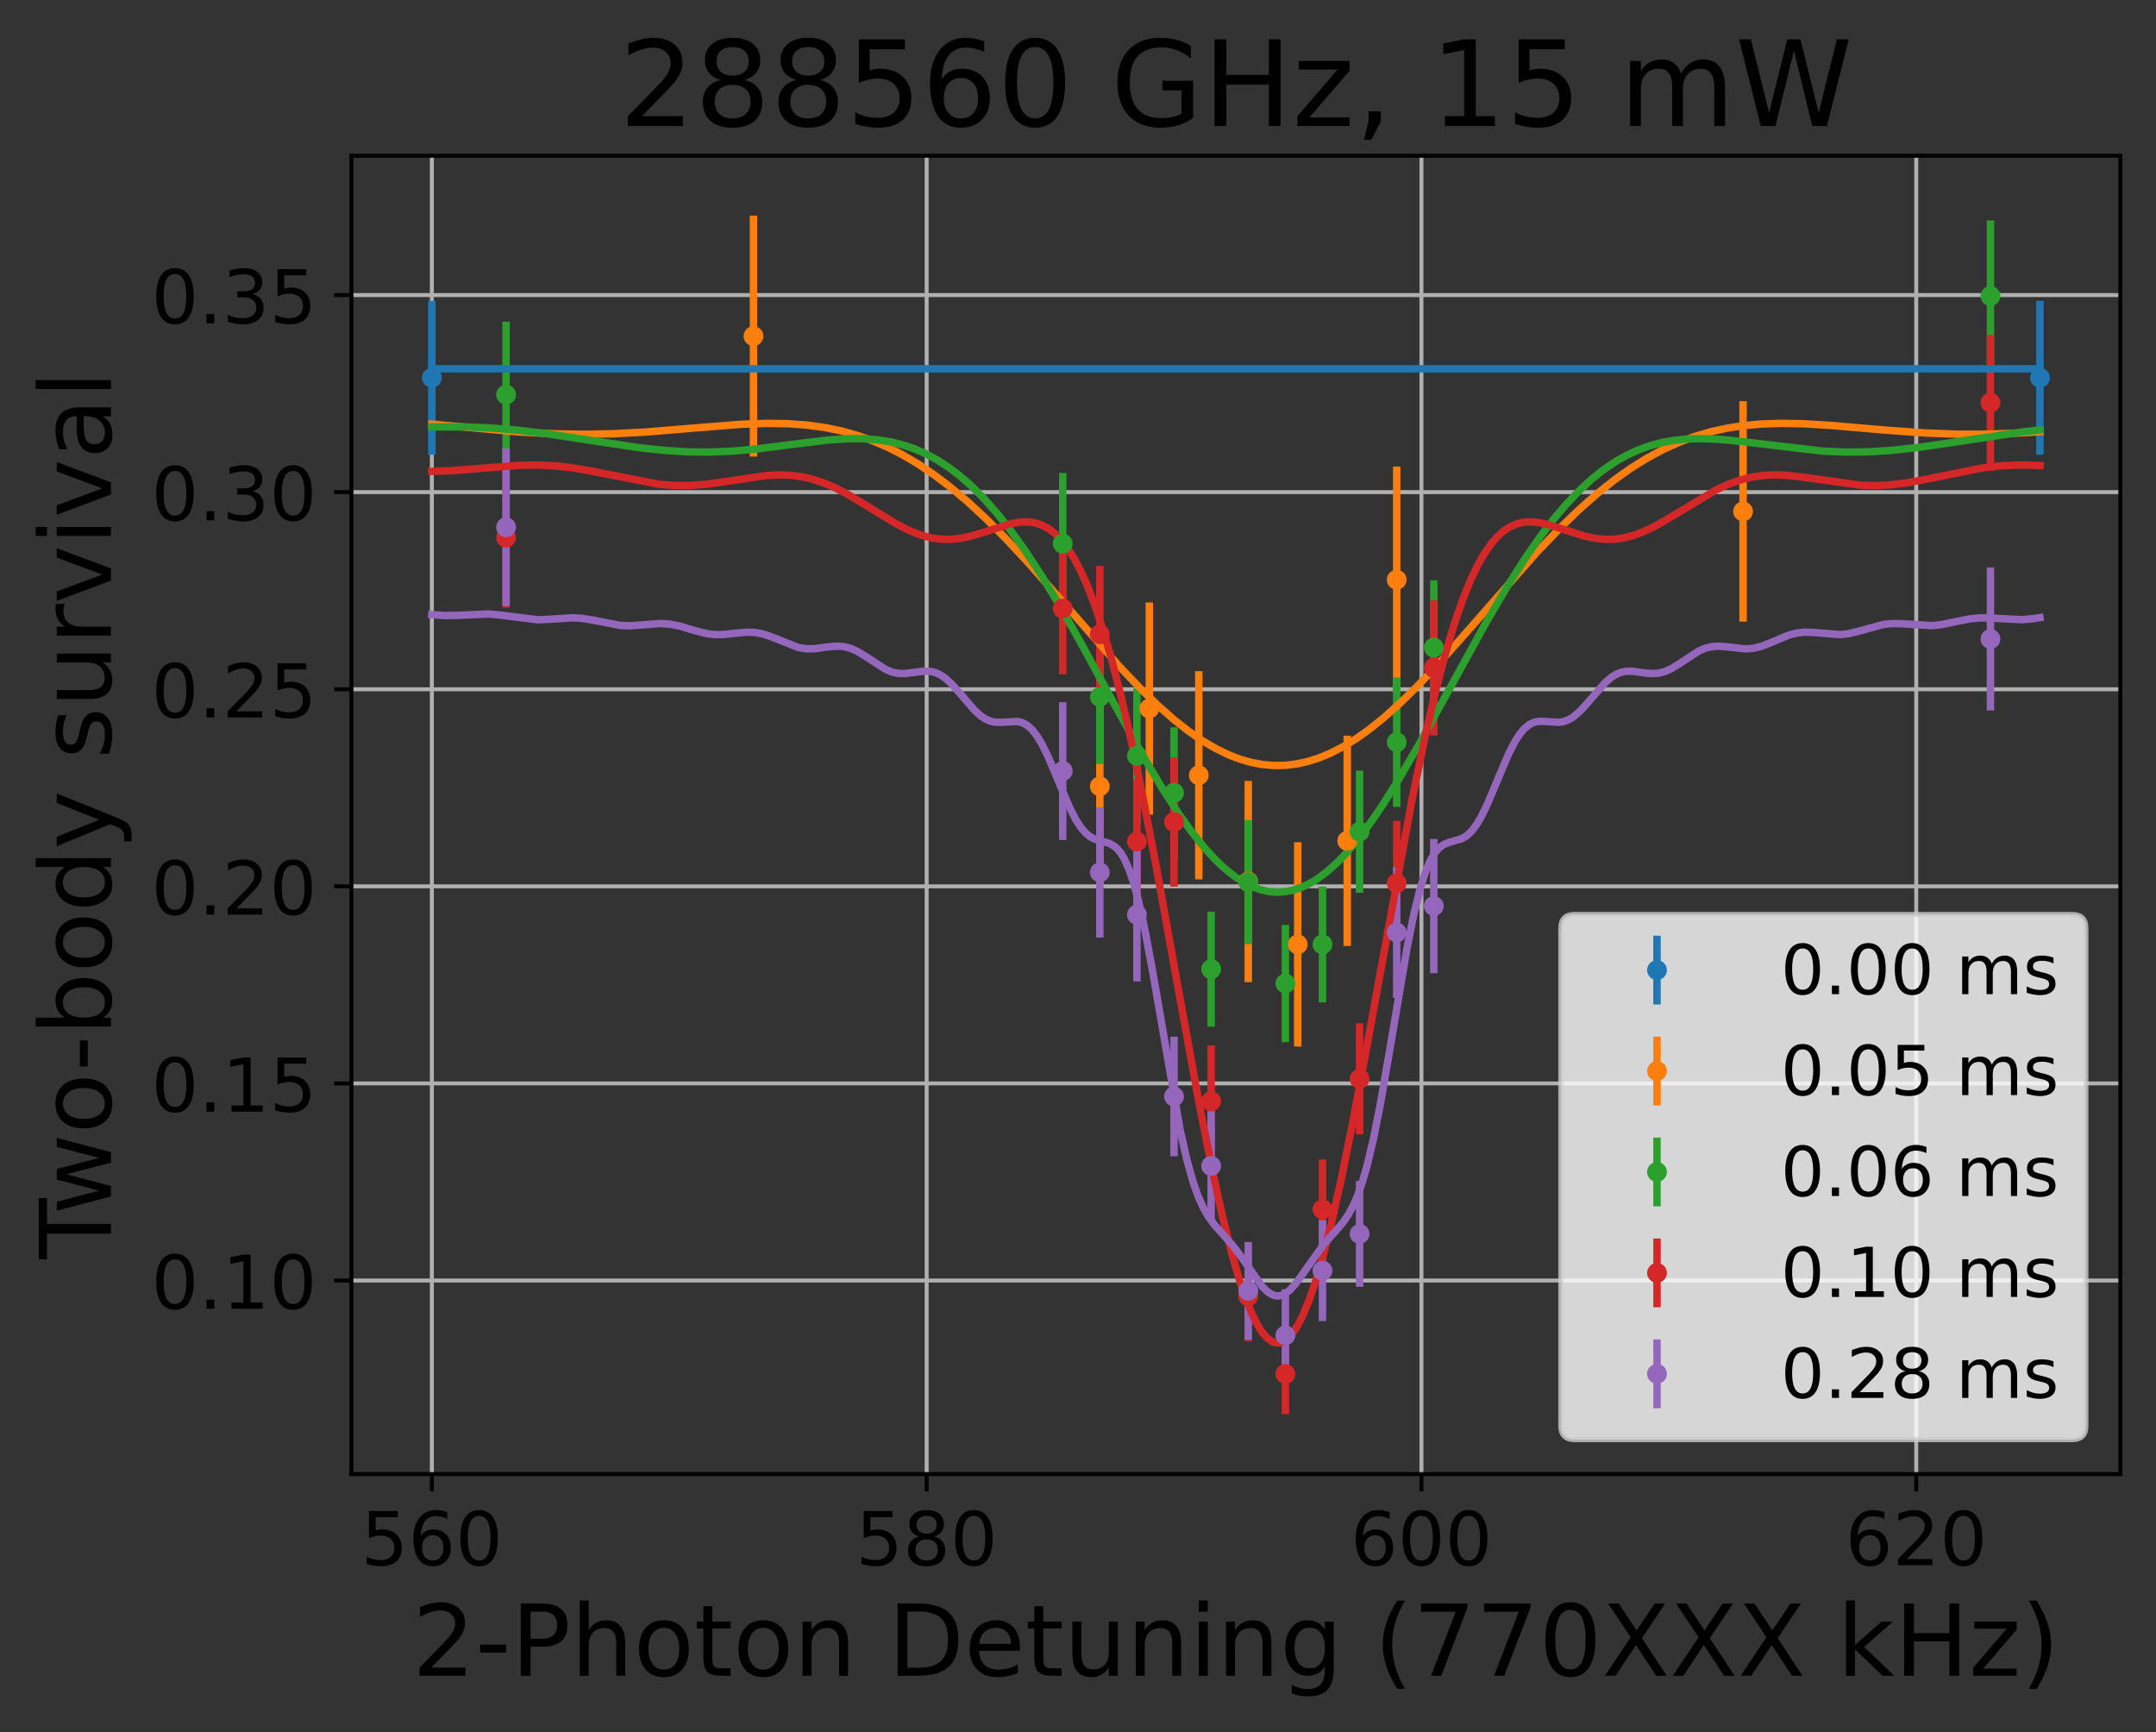 <?xml version="1.0" encoding="utf-8" standalone="no"?>
<!DOCTYPE svg PUBLIC "-//W3C//DTD SVG 1.1//EN"
  "http://www.w3.org/Graphics/SVG/1.1/DTD/svg11.dtd">
<!-- Created with matplotlib (https://matplotlib.org/) -->
<svg height="349.622pt" version="1.1" viewBox="0 0 435.275 349.622" width="435.275pt" xmlns="http://www.w3.org/2000/svg" xmlns:xlink="http://www.w3.org/1999/xlink">
 <rect x="0" y="0" width="435.275" height="349.622" fill="#333333" stroke="none"/>
 <defs>
  <style type="text/css">
*{stroke-linecap:butt;stroke-linejoin:round;}
  </style>
 </defs>
 <g id="figure_1">
  <g id="patch_1">
   <path d="M 0 349.622 
L 435.275 349.622 
L 435.275 0 
L 0 0 
z
" style="fill:none;"/>
  </g>
  <g id="axes_1">
   <g id="patch_2">
    <path d="M 70.955 297.548 
L 428.075 297.548 
L 428.075 31.436 
L 70.955 31.436 
z
" style="fill:none;"/>
   </g>
   <g id="matplotlib.axis_1">
    <g id="xtick_1">
     <g id="line2d_1">
      <path clip-path="url(#p140c2fcd43)" d="M 87.187 297.548 
L 87.187 31.436 
" style="fill:none;stroke:#b0b0b0;stroke-linecap:square;stroke-width:0.8;"/>
     </g>
     <g id="line2d_2">
      <defs>
       <path d="M 0 0 
L 0 3.5 
" id="m005f0a59be" style="stroke:#000000;stroke-width:0.8;"/>
      </defs>
      <g>
       <use style="stroke:#000000;stroke-width:0.8;" x="87.187" xlink:href="#m005f0a59be" y="297.548"/>
      </g>
     </g>
     <g id="text_1">
      <!-- 560 -->
      <defs>
       <path d="M 10.797 72.906 
L 49.516 72.906 
L 49.516 64.594 
L 19.828 64.594 
L 19.828 46.734 
Q 21.969 47.469 24.109 47.828 
Q 26.266 48.188 28.422 48.188 
Q 40.625 48.188 47.75 41.5 
Q 54.891 34.812 54.891 23.391 
Q 54.891 11.625 47.562 5.094 
Q 40.234 -1.422 26.906 -1.422 
Q 22.312 -1.422 17.547 -0.641 
Q 12.797 0.141 7.719 1.703 
L 7.719 11.625 
Q 12.109 9.234 16.797 8.062 
Q 21.484 6.891 26.703 6.891 
Q 35.156 6.891 40.078 11.328 
Q 45.016 15.766 45.016 23.391 
Q 45.016 31 40.078 35.438 
Q 35.156 39.891 26.703 39.891 
Q 22.75 39.891 18.812 39.016 
Q 14.891 38.141 10.797 36.281 
z
" id="DejaVuSans-53"/>
       <path d="M 33.016 40.375 
Q 26.375 40.375 22.484 35.828 
Q 18.609 31.297 18.609 23.391 
Q 18.609 15.531 22.484 10.953 
Q 26.375 6.391 33.016 6.391 
Q 39.656 6.391 43.531 10.953 
Q 47.406 15.531 47.406 23.391 
Q 47.406 31.297 43.531 35.828 
Q 39.656 40.375 33.016 40.375 
z
M 52.594 71.297 
L 52.594 62.312 
Q 48.875 64.062 45.094 64.984 
Q 41.312 65.922 37.594 65.922 
Q 27.828 65.922 22.672 59.328 
Q 17.531 52.734 16.797 39.406 
Q 19.672 43.656 24.016 45.922 
Q 28.375 48.188 33.594 48.188 
Q 44.578 48.188 50.953 41.516 
Q 57.328 34.859 57.328 23.391 
Q 57.328 12.156 50.688 5.359 
Q 44.047 -1.422 33.016 -1.422 
Q 20.359 -1.422 13.672 8.266 
Q 6.984 17.969 6.984 36.375 
Q 6.984 53.656 15.188 63.938 
Q 23.391 74.219 37.203 74.219 
Q 40.922 74.219 44.703 73.484 
Q 48.484 72.75 52.594 71.297 
z
" id="DejaVuSans-54"/>
       <path d="M 31.781 66.406 
Q 24.172 66.406 20.328 58.906 
Q 16.5 51.422 16.5 36.375 
Q 16.5 21.391 20.328 13.891 
Q 24.172 6.391 31.781 6.391 
Q 39.453 6.391 43.281 13.891 
Q 47.125 21.391 47.125 36.375 
Q 47.125 51.422 43.281 58.906 
Q 39.453 66.406 31.781 66.406 
z
M 31.781 74.219 
Q 44.047 74.219 50.516 64.516 
Q 56.984 54.828 56.984 36.375 
Q 56.984 17.969 50.516 8.266 
Q 44.047 -1.422 31.781 -1.422 
Q 19.531 -1.422 13.062 8.266 
Q 6.594 17.969 6.594 36.375 
Q 6.594 54.828 13.062 64.516 
Q 19.531 74.219 31.781 74.219 
z
" id="DejaVuSans-48"/>
      </defs>
      <g transform="translate(72.872 315.946)scale(0.15 -0.15)">
       <use xlink:href="#DejaVuSans-53"/>
       <use x="63.623" xlink:href="#DejaVuSans-54"/>
       <use x="127.246" xlink:href="#DejaVuSans-48"/>
      </g>
     </g>
    </g>
    <g id="xtick_2">
     <g id="line2d_3">
      <path clip-path="url(#p140c2fcd43)" d="M 187.081 297.548 
L 187.081 31.436 
" style="fill:none;stroke:#b0b0b0;stroke-linecap:square;stroke-width:0.8;"/>
     </g>
     <g id="line2d_4">
      <g>
       <use style="stroke:#000000;stroke-width:0.8;" x="187.081" xlink:href="#m005f0a59be" y="297.548"/>
      </g>
     </g>
     <g id="text_2">
      <!-- 580 -->
      <defs>
       <path d="M 31.781 34.625 
Q 24.75 34.625 20.719 30.859 
Q 16.703 27.094 16.703 20.516 
Q 16.703 13.922 20.719 10.156 
Q 24.75 6.391 31.781 6.391 
Q 38.812 6.391 42.859 10.172 
Q 46.922 13.969 46.922 20.516 
Q 46.922 27.094 42.891 30.859 
Q 38.875 34.625 31.781 34.625 
z
M 21.922 38.812 
Q 15.578 40.375 12.031 44.719 
Q 8.5 49.078 8.5 55.328 
Q 8.5 64.062 14.719 69.141 
Q 20.953 74.219 31.781 74.219 
Q 42.672 74.219 48.875 69.141 
Q 55.078 64.062 55.078 55.328 
Q 55.078 49.078 51.531 44.719 
Q 48 40.375 41.703 38.812 
Q 48.828 37.156 52.797 32.312 
Q 56.781 27.484 56.781 20.516 
Q 56.781 9.906 50.312 4.234 
Q 43.844 -1.422 31.781 -1.422 
Q 19.734 -1.422 13.25 4.234 
Q 6.781 9.906 6.781 20.516 
Q 6.781 27.484 10.781 32.312 
Q 14.797 37.156 21.922 38.812 
z
M 18.312 54.391 
Q 18.312 48.734 21.844 45.562 
Q 25.391 42.391 31.781 42.391 
Q 38.141 42.391 41.719 45.562 
Q 45.312 48.734 45.312 54.391 
Q 45.312 60.062 41.719 63.234 
Q 38.141 66.406 31.781 66.406 
Q 25.391 66.406 21.844 63.234 
Q 18.312 60.062 18.312 54.391 
z
" id="DejaVuSans-56"/>
      </defs>
      <g transform="translate(172.765 315.946)scale(0.15 -0.15)">
       <use xlink:href="#DejaVuSans-53"/>
       <use x="63.623" xlink:href="#DejaVuSans-56"/>
       <use x="127.246" xlink:href="#DejaVuSans-48"/>
      </g>
     </g>
    </g>
    <g id="xtick_3">
     <g id="line2d_5">
      <path clip-path="url(#p140c2fcd43)" d="M 286.975 297.548 
L 286.975 31.436 
" style="fill:none;stroke:#b0b0b0;stroke-linecap:square;stroke-width:0.8;"/>
     </g>
     <g id="line2d_6">
      <g>
       <use style="stroke:#000000;stroke-width:0.8;" x="286.975" xlink:href="#m005f0a59be" y="297.548"/>
      </g>
     </g>
     <g id="text_3">
      <!-- 600 -->
      <g transform="translate(272.659 315.946)scale(0.15 -0.15)">
       <use xlink:href="#DejaVuSans-54"/>
       <use x="63.623" xlink:href="#DejaVuSans-48"/>
       <use x="127.246" xlink:href="#DejaVuSans-48"/>
      </g>
     </g>
    </g>
    <g id="xtick_4">
     <g id="line2d_7">
      <path clip-path="url(#p140c2fcd43)" d="M 386.869 297.548 
L 386.869 31.436 
" style="fill:none;stroke:#b0b0b0;stroke-linecap:square;stroke-width:0.8;"/>
     </g>
     <g id="line2d_8">
      <g>
       <use style="stroke:#000000;stroke-width:0.8;" x="386.869" xlink:href="#m005f0a59be" y="297.548"/>
      </g>
     </g>
     <g id="text_4">
      <!-- 620 -->
      <defs>
       <path d="M 19.188 8.297 
L 53.609 8.297 
L 53.609 0 
L 7.328 0 
L 7.328 8.297 
Q 12.938 14.109 22.625 23.891 
Q 32.328 33.688 34.812 36.531 
Q 39.547 41.844 41.422 45.531 
Q 43.312 49.219 43.312 52.781 
Q 43.312 58.594 39.234 62.25 
Q 35.156 65.922 28.609 65.922 
Q 23.969 65.922 18.812 64.312 
Q 13.672 62.703 7.812 59.422 
L 7.812 69.391 
Q 13.766 71.781 18.938 73 
Q 24.125 74.219 28.422 74.219 
Q 39.75 74.219 46.484 68.547 
Q 53.219 62.891 53.219 53.422 
Q 53.219 48.922 51.531 44.891 
Q 49.859 40.875 45.406 35.406 
Q 44.188 33.984 37.641 27.219 
Q 31.109 20.453 19.188 8.297 
z
" id="DejaVuSans-50"/>
      </defs>
      <g transform="translate(372.553 315.946)scale(0.15 -0.15)">
       <use xlink:href="#DejaVuSans-54"/>
       <use x="63.623" xlink:href="#DejaVuSans-50"/>
       <use x="127.246" xlink:href="#DejaVuSans-48"/>
      </g>
     </g>
    </g>
    <g id="text_5">
     <!-- 2-Photon Detuning (770XXX kHz) -->
     <defs>
      <path d="M 4.891 31.391 
L 31.203 31.391 
L 31.203 23.391 
L 4.891 23.391 
z
" id="DejaVuSans-45"/>
      <path d="M 19.672 64.797 
L 19.672 37.406 
L 32.078 37.406 
Q 38.969 37.406 42.719 40.969 
Q 46.484 44.531 46.484 51.125 
Q 46.484 57.672 42.719 61.234 
Q 38.969 64.797 32.078 64.797 
z
M 9.812 72.906 
L 32.078 72.906 
Q 44.344 72.906 50.609 67.359 
Q 56.891 61.812 56.891 51.125 
Q 56.891 40.328 50.609 34.812 
Q 44.344 29.297 32.078 29.297 
L 19.672 29.297 
L 19.672 0 
L 9.812 0 
z
" id="DejaVuSans-80"/>
      <path d="M 54.891 33.016 
L 54.891 0 
L 45.906 0 
L 45.906 32.719 
Q 45.906 40.484 42.875 44.328 
Q 39.844 48.188 33.797 48.188 
Q 26.516 48.188 22.312 43.547 
Q 18.109 38.922 18.109 30.906 
L 18.109 0 
L 9.078 0 
L 9.078 75.984 
L 18.109 75.984 
L 18.109 46.188 
Q 21.344 51.125 25.703 53.562 
Q 30.078 56 35.797 56 
Q 45.219 56 50.047 50.172 
Q 54.891 44.344 54.891 33.016 
z
" id="DejaVuSans-104"/>
      <path d="M 30.609 48.391 
Q 23.391 48.391 19.188 42.75 
Q 14.984 37.109 14.984 27.297 
Q 14.984 17.484 19.156 11.844 
Q 23.344 6.203 30.609 6.203 
Q 37.797 6.203 41.984 11.859 
Q 46.188 17.531 46.188 27.297 
Q 46.188 37.016 41.984 42.703 
Q 37.797 48.391 30.609 48.391 
z
M 30.609 56 
Q 42.328 56 49.016 48.375 
Q 55.719 40.766 55.719 27.297 
Q 55.719 13.875 49.016 6.219 
Q 42.328 -1.422 30.609 -1.422 
Q 18.844 -1.422 12.172 6.219 
Q 5.516 13.875 5.516 27.297 
Q 5.516 40.766 12.172 48.375 
Q 18.844 56 30.609 56 
z
" id="DejaVuSans-111"/>
      <path d="M 18.312 70.219 
L 18.312 54.688 
L 36.812 54.688 
L 36.812 47.703 
L 18.312 47.703 
L 18.312 18.016 
Q 18.312 11.328 20.141 9.422 
Q 21.969 7.516 27.594 7.516 
L 36.812 7.516 
L 36.812 0 
L 27.594 0 
Q 17.188 0 13.234 3.875 
Q 9.281 7.766 9.281 18.016 
L 9.281 47.703 
L 2.688 47.703 
L 2.688 54.688 
L 9.281 54.688 
L 9.281 70.219 
z
" id="DejaVuSans-116"/>
      <path d="M 54.891 33.016 
L 54.891 0 
L 45.906 0 
L 45.906 32.719 
Q 45.906 40.484 42.875 44.328 
Q 39.844 48.188 33.797 48.188 
Q 26.516 48.188 22.312 43.547 
Q 18.109 38.922 18.109 30.906 
L 18.109 0 
L 9.078 0 
L 9.078 54.688 
L 18.109 54.688 
L 18.109 46.188 
Q 21.344 51.125 25.703 53.562 
Q 30.078 56 35.797 56 
Q 45.219 56 50.047 50.172 
Q 54.891 44.344 54.891 33.016 
z
" id="DejaVuSans-110"/>
      <path id="DejaVuSans-32"/>
      <path d="M 19.672 64.797 
L 19.672 8.109 
L 31.594 8.109 
Q 46.688 8.109 53.688 14.938 
Q 60.688 21.781 60.688 36.531 
Q 60.688 51.172 53.688 57.984 
Q 46.688 64.797 31.594 64.797 
z
M 9.812 72.906 
L 30.078 72.906 
Q 51.266 72.906 61.172 64.094 
Q 71.094 55.281 71.094 36.531 
Q 71.094 17.672 61.125 8.828 
Q 51.172 0 30.078 0 
L 9.812 0 
z
" id="DejaVuSans-68"/>
      <path d="M 56.203 29.594 
L 56.203 25.203 
L 14.891 25.203 
Q 15.484 15.922 20.484 11.062 
Q 25.484 6.203 34.422 6.203 
Q 39.594 6.203 44.453 7.469 
Q 49.312 8.734 54.109 11.281 
L 54.109 2.781 
Q 49.266 0.734 44.188 -0.344 
Q 39.109 -1.422 33.891 -1.422 
Q 20.797 -1.422 13.156 6.188 
Q 5.516 13.812 5.516 26.812 
Q 5.516 40.234 12.766 48.109 
Q 20.016 56 32.328 56 
Q 43.359 56 49.781 48.891 
Q 56.203 41.797 56.203 29.594 
z
M 47.219 32.234 
Q 47.125 39.594 43.094 43.984 
Q 39.062 48.391 32.422 48.391 
Q 24.906 48.391 20.391 44.141 
Q 15.875 39.891 15.188 32.172 
z
" id="DejaVuSans-101"/>
      <path d="M 8.5 21.578 
L 8.5 54.688 
L 17.484 54.688 
L 17.484 21.922 
Q 17.484 14.156 20.5 10.266 
Q 23.531 6.391 29.594 6.391 
Q 36.859 6.391 41.078 11.031 
Q 45.312 15.672 45.312 23.688 
L 45.312 54.688 
L 54.297 54.688 
L 54.297 0 
L 45.312 0 
L 45.312 8.406 
Q 42.047 3.422 37.719 1 
Q 33.406 -1.422 27.688 -1.422 
Q 18.266 -1.422 13.375 4.438 
Q 8.5 10.297 8.5 21.578 
z
M 31.109 56 
z
" id="DejaVuSans-117"/>
      <path d="M 9.422 54.688 
L 18.406 54.688 
L 18.406 0 
L 9.422 0 
z
M 9.422 75.984 
L 18.406 75.984 
L 18.406 64.594 
L 9.422 64.594 
z
" id="DejaVuSans-105"/>
      <path d="M 45.406 27.984 
Q 45.406 37.75 41.375 43.109 
Q 37.359 48.484 30.078 48.484 
Q 22.859 48.484 18.828 43.109 
Q 14.797 37.75 14.797 27.984 
Q 14.797 18.266 18.828 12.891 
Q 22.859 7.516 30.078 7.516 
Q 37.359 7.516 41.375 12.891 
Q 45.406 18.266 45.406 27.984 
z
M 54.391 6.781 
Q 54.391 -7.172 48.188 -13.984 
Q 42 -20.797 29.203 -20.797 
Q 24.469 -20.797 20.266 -20.094 
Q 16.062 -19.391 12.109 -17.922 
L 12.109 -9.188 
Q 16.062 -11.328 19.922 -12.344 
Q 23.781 -13.375 27.781 -13.375 
Q 36.625 -13.375 41.016 -8.766 
Q 45.406 -4.156 45.406 5.172 
L 45.406 9.625 
Q 42.625 4.781 38.281 2.391 
Q 33.938 0 27.875 0 
Q 17.828 0 11.672 7.656 
Q 5.516 15.328 5.516 27.984 
Q 5.516 40.672 11.672 48.328 
Q 17.828 56 27.875 56 
Q 33.938 56 38.281 53.609 
Q 42.625 51.219 45.406 46.391 
L 45.406 54.688 
L 54.391 54.688 
z
" id="DejaVuSans-103"/>
      <path d="M 31 75.875 
Q 24.469 64.656 21.281 53.656 
Q 18.109 42.672 18.109 31.391 
Q 18.109 20.125 21.312 9.062 
Q 24.516 -2 31 -13.188 
L 23.188 -13.188 
Q 15.875 -1.703 12.234 9.375 
Q 8.594 20.453 8.594 31.391 
Q 8.594 42.281 12.203 53.312 
Q 15.828 64.359 23.188 75.875 
z
" id="DejaVuSans-40"/>
      <path d="M 8.203 72.906 
L 55.078 72.906 
L 55.078 68.703 
L 28.609 0 
L 18.312 0 
L 43.219 64.594 
L 8.203 64.594 
z
" id="DejaVuSans-55"/>
      <path d="M 6.297 72.906 
L 16.891 72.906 
L 35.016 45.797 
L 53.219 72.906 
L 63.812 72.906 
L 40.375 37.891 
L 65.375 0 
L 54.781 0 
L 34.281 31 
L 13.625 0 
L 2.984 0 
L 29 38.922 
z
" id="DejaVuSans-88"/>
      <path d="M 9.078 75.984 
L 18.109 75.984 
L 18.109 31.109 
L 44.922 54.688 
L 56.391 54.688 
L 27.391 29.109 
L 57.625 0 
L 45.906 0 
L 18.109 26.703 
L 18.109 0 
L 9.078 0 
z
" id="DejaVuSans-107"/>
      <path d="M 9.812 72.906 
L 19.672 72.906 
L 19.672 43.016 
L 55.516 43.016 
L 55.516 72.906 
L 65.375 72.906 
L 65.375 0 
L 55.516 0 
L 55.516 34.719 
L 19.672 34.719 
L 19.672 0 
L 9.812 0 
z
" id="DejaVuSans-72"/>
      <path d="M 5.516 54.688 
L 48.188 54.688 
L 48.188 46.484 
L 14.406 7.172 
L 48.188 7.172 
L 48.188 0 
L 4.297 0 
L 4.297 8.203 
L 38.094 47.516 
L 5.516 47.516 
z
" id="DejaVuSans-122"/>
      <path d="M 8.016 75.875 
L 15.828 75.875 
Q 23.141 64.359 26.781 53.312 
Q 30.422 42.281 30.422 31.391 
Q 30.422 20.453 26.781 9.375 
Q 23.141 -1.703 15.828 -13.188 
L 8.016 -13.188 
Q 14.5 -2 17.703 9.062 
Q 20.906 20.125 20.906 31.391 
Q 20.906 42.672 17.703 53.656 
Q 14.5 64.656 8.016 75.875 
z
" id="DejaVuSans-41"/>
     </defs>
     <g transform="translate(83.235 338.262)scale(0.2 -0.2)">
      <use xlink:href="#DejaVuSans-50"/>
      <use x="63.623" xlink:href="#DejaVuSans-45"/>
      <use x="99.707" xlink:href="#DejaVuSans-80"/>
      <use x="160.01" xlink:href="#DejaVuSans-104"/>
      <use x="223.389" xlink:href="#DejaVuSans-111"/>
      <use x="284.57" xlink:href="#DejaVuSans-116"/>
      <use x="323.779" xlink:href="#DejaVuSans-111"/>
      <use x="384.961" xlink:href="#DejaVuSans-110"/>
      <use x="448.34" xlink:href="#DejaVuSans-32"/>
      <use x="480.127" xlink:href="#DejaVuSans-68"/>
      <use x="557.129" xlink:href="#DejaVuSans-101"/>
      <use x="618.652" xlink:href="#DejaVuSans-116"/>
      <use x="657.861" xlink:href="#DejaVuSans-117"/>
      <use x="721.24" xlink:href="#DejaVuSans-110"/>
      <use x="784.619" xlink:href="#DejaVuSans-105"/>
      <use x="812.402" xlink:href="#DejaVuSans-110"/>
      <use x="875.781" xlink:href="#DejaVuSans-103"/>
      <use x="939.258" xlink:href="#DejaVuSans-32"/>
      <use x="971.045" xlink:href="#DejaVuSans-40"/>
      <use x="1010.059" xlink:href="#DejaVuSans-55"/>
      <use x="1073.682" xlink:href="#DejaVuSans-55"/>
      <use x="1137.305" xlink:href="#DejaVuSans-48"/>
      <use x="1200.928" xlink:href="#DejaVuSans-88"/>
      <use x="1269.434" xlink:href="#DejaVuSans-88"/>
      <use x="1337.939" xlink:href="#DejaVuSans-88"/>
      <use x="1406.445" xlink:href="#DejaVuSans-32"/>
      <use x="1438.232" xlink:href="#DejaVuSans-107"/>
      <use x="1496.143" xlink:href="#DejaVuSans-72"/>
      <use x="1571.338" xlink:href="#DejaVuSans-122"/>
      <use x="1623.828" xlink:href="#DejaVuSans-41"/>
     </g>
    </g>
   </g>
   <g id="matplotlib.axis_2">
    <g id="ytick_1">
     <g id="line2d_9">
      <path clip-path="url(#p140c2fcd43)" d="M 70.955 258.477 
L 428.075 258.477 
" style="fill:none;stroke:#b0b0b0;stroke-linecap:square;stroke-width:0.8;"/>
     </g>
     <g id="line2d_10">
      <defs>
       <path d="M 0 0 
L -3.5 0 
" id="mc3ce260a5b" style="stroke:#000000;stroke-width:0.8;"/>
      </defs>
      <g>
       <use style="stroke:#000000;stroke-width:0.8;" x="70.955" xlink:href="#mc3ce260a5b" y="258.477"/>
      </g>
     </g>
     <g id="text_6">
      <!-- 0.10 -->
      <defs>
       <path d="M 10.688 12.406 
L 21 12.406 
L 21 0 
L 10.688 0 
z
" id="DejaVuSans-46"/>
       <path d="M 12.406 8.297 
L 28.516 8.297 
L 28.516 63.922 
L 10.984 60.406 
L 10.984 69.391 
L 28.422 72.906 
L 38.281 72.906 
L 38.281 8.297 
L 54.391 8.297 
L 54.391 0 
L 12.406 0 
z
" id="DejaVuSans-49"/>
      </defs>
      <g transform="translate(30.556 264.176)scale(0.15 -0.15)">
       <use xlink:href="#DejaVuSans-48"/>
       <use x="63.623" xlink:href="#DejaVuSans-46"/>
       <use x="95.41" xlink:href="#DejaVuSans-49"/>
       <use x="159.033" xlink:href="#DejaVuSans-48"/>
      </g>
     </g>
    </g>
    <g id="ytick_2">
     <g id="line2d_11">
      <path clip-path="url(#p140c2fcd43)" d="M 70.955 218.694 
L 428.075 218.694 
" style="fill:none;stroke:#b0b0b0;stroke-linecap:square;stroke-width:0.8;"/>
     </g>
     <g id="line2d_12">
      <g>
       <use style="stroke:#000000;stroke-width:0.8;" x="70.955" xlink:href="#mc3ce260a5b" y="218.694"/>
      </g>
     </g>
     <g id="text_7">
      <!-- 0.15 -->
      <g transform="translate(30.556 224.393)scale(0.15 -0.15)">
       <use xlink:href="#DejaVuSans-48"/>
       <use x="63.623" xlink:href="#DejaVuSans-46"/>
       <use x="95.41" xlink:href="#DejaVuSans-49"/>
       <use x="159.033" xlink:href="#DejaVuSans-53"/>
      </g>
     </g>
    </g>
    <g id="ytick_3">
     <g id="line2d_13">
      <path clip-path="url(#p140c2fcd43)" d="M 70.955 178.911 
L 428.075 178.911 
" style="fill:none;stroke:#b0b0b0;stroke-linecap:square;stroke-width:0.8;"/>
     </g>
     <g id="line2d_14">
      <g>
       <use style="stroke:#000000;stroke-width:0.8;" x="70.955" xlink:href="#mc3ce260a5b" y="178.911"/>
      </g>
     </g>
     <g id="text_8">
      <!-- 0.20 -->
      <g transform="translate(30.556 184.609)scale(0.15 -0.15)">
       <use xlink:href="#DejaVuSans-48"/>
       <use x="63.623" xlink:href="#DejaVuSans-46"/>
       <use x="95.41" xlink:href="#DejaVuSans-50"/>
       <use x="159.033" xlink:href="#DejaVuSans-48"/>
      </g>
     </g>
    </g>
    <g id="ytick_4">
     <g id="line2d_15">
      <path clip-path="url(#p140c2fcd43)" d="M 70.955 139.127 
L 428.075 139.127 
" style="fill:none;stroke:#b0b0b0;stroke-linecap:square;stroke-width:0.8;"/>
     </g>
     <g id="line2d_16">
      <g>
       <use style="stroke:#000000;stroke-width:0.8;" x="70.955" xlink:href="#mc3ce260a5b" y="139.127"/>
      </g>
     </g>
     <g id="text_9">
      <!-- 0.25 -->
      <g transform="translate(30.556 144.826)scale(0.15 -0.15)">
       <use xlink:href="#DejaVuSans-48"/>
       <use x="63.623" xlink:href="#DejaVuSans-46"/>
       <use x="95.41" xlink:href="#DejaVuSans-50"/>
       <use x="159.033" xlink:href="#DejaVuSans-53"/>
      </g>
     </g>
    </g>
    <g id="ytick_5">
     <g id="line2d_17">
      <path clip-path="url(#p140c2fcd43)" d="M 70.955 99.344 
L 428.075 99.344 
" style="fill:none;stroke:#b0b0b0;stroke-linecap:square;stroke-width:0.8;"/>
     </g>
     <g id="line2d_18">
      <g>
       <use style="stroke:#000000;stroke-width:0.8;" x="70.955" xlink:href="#mc3ce260a5b" y="99.344"/>
      </g>
     </g>
     <g id="text_10">
      <!-- 0.30 -->
      <defs>
       <path d="M 40.578 39.312 
Q 47.656 37.797 51.625 33 
Q 55.609 28.219 55.609 21.188 
Q 55.609 10.406 48.188 4.484 
Q 40.766 -1.422 27.094 -1.422 
Q 22.516 -1.422 17.656 -0.516 
Q 12.797 0.391 7.625 2.203 
L 7.625 11.719 
Q 11.719 9.328 16.594 8.109 
Q 21.484 6.891 26.812 6.891 
Q 36.078 6.891 40.938 10.547 
Q 45.797 14.203 45.797 21.188 
Q 45.797 27.641 41.281 31.266 
Q 36.766 34.906 28.719 34.906 
L 20.219 34.906 
L 20.219 43.016 
L 29.109 43.016 
Q 36.375 43.016 40.234 45.922 
Q 44.094 48.828 44.094 54.297 
Q 44.094 59.906 40.109 62.906 
Q 36.141 65.922 28.719 65.922 
Q 24.656 65.922 20.016 65.031 
Q 15.375 64.156 9.812 62.312 
L 9.812 71.094 
Q 15.438 72.656 20.344 73.438 
Q 25.25 74.219 29.594 74.219 
Q 40.828 74.219 47.359 69.109 
Q 53.906 64.016 53.906 55.328 
Q 53.906 49.266 50.438 45.094 
Q 46.969 40.922 40.578 39.312 
z
" id="DejaVuSans-51"/>
      </defs>
      <g transform="translate(30.556 105.043)scale(0.15 -0.15)">
       <use xlink:href="#DejaVuSans-48"/>
       <use x="63.623" xlink:href="#DejaVuSans-46"/>
       <use x="95.41" xlink:href="#DejaVuSans-51"/>
       <use x="159.033" xlink:href="#DejaVuSans-48"/>
      </g>
     </g>
    </g>
    <g id="ytick_6">
     <g id="line2d_19">
      <path clip-path="url(#p140c2fcd43)" d="M 70.955 59.561 
L 428.075 59.561 
" style="fill:none;stroke:#b0b0b0;stroke-linecap:square;stroke-width:0.8;"/>
     </g>
     <g id="line2d_20">
      <g>
       <use style="stroke:#000000;stroke-width:0.8;" x="70.955" xlink:href="#mc3ce260a5b" y="59.561"/>
      </g>
     </g>
     <g id="text_11">
      <!-- 0.35 -->
      <g transform="translate(30.556 65.26)scale(0.15 -0.15)">
       <use xlink:href="#DejaVuSans-48"/>
       <use x="63.623" xlink:href="#DejaVuSans-46"/>
       <use x="95.41" xlink:href="#DejaVuSans-51"/>
       <use x="159.033" xlink:href="#DejaVuSans-53"/>
      </g>
     </g>
    </g>
    <g id="text_12">
     <!-- Two-body survival -->
     <defs>
      <path d="M -0.297 72.906 
L 61.375 72.906 
L 61.375 64.594 
L 35.5 64.594 
L 35.5 0 
L 25.594 0 
L 25.594 64.594 
L -0.297 64.594 
z
" id="DejaVuSans-84"/>
      <path d="M 4.203 54.688 
L 13.188 54.688 
L 24.422 12.016 
L 35.594 54.688 
L 46.188 54.688 
L 57.422 12.016 
L 68.609 54.688 
L 77.594 54.688 
L 63.281 0 
L 52.688 0 
L 40.922 44.828 
L 29.109 0 
L 18.5 0 
z
" id="DejaVuSans-119"/>
      <path d="M 48.688 27.297 
Q 48.688 37.203 44.609 42.844 
Q 40.531 48.484 33.406 48.484 
Q 26.266 48.484 22.188 42.844 
Q 18.109 37.203 18.109 27.297 
Q 18.109 17.391 22.188 11.75 
Q 26.266 6.109 33.406 6.109 
Q 40.531 6.109 44.609 11.75 
Q 48.688 17.391 48.688 27.297 
z
M 18.109 46.391 
Q 20.953 51.266 25.266 53.625 
Q 29.594 56 35.594 56 
Q 45.562 56 51.781 48.094 
Q 58.016 40.188 58.016 27.297 
Q 58.016 14.406 51.781 6.484 
Q 45.562 -1.422 35.594 -1.422 
Q 29.594 -1.422 25.266 0.953 
Q 20.953 3.328 18.109 8.203 
L 18.109 0 
L 9.078 0 
L 9.078 75.984 
L 18.109 75.984 
z
" id="DejaVuSans-98"/>
      <path d="M 45.406 46.391 
L 45.406 75.984 
L 54.391 75.984 
L 54.391 0 
L 45.406 0 
L 45.406 8.203 
Q 42.578 3.328 38.25 0.953 
Q 33.938 -1.422 27.875 -1.422 
Q 17.969 -1.422 11.734 6.484 
Q 5.516 14.406 5.516 27.297 
Q 5.516 40.188 11.734 48.094 
Q 17.969 56 27.875 56 
Q 33.938 56 38.25 53.625 
Q 42.578 51.266 45.406 46.391 
z
M 14.797 27.297 
Q 14.797 17.391 18.875 11.75 
Q 22.953 6.109 30.078 6.109 
Q 37.203 6.109 41.297 11.75 
Q 45.406 17.391 45.406 27.297 
Q 45.406 37.203 41.297 42.844 
Q 37.203 48.484 30.078 48.484 
Q 22.953 48.484 18.875 42.844 
Q 14.797 37.203 14.797 27.297 
z
" id="DejaVuSans-100"/>
      <path d="M 32.172 -5.078 
Q 28.375 -14.844 24.75 -17.812 
Q 21.141 -20.797 15.094 -20.797 
L 7.906 -20.797 
L 7.906 -13.281 
L 13.188 -13.281 
Q 16.891 -13.281 18.938 -11.516 
Q 21 -9.766 23.484 -3.219 
L 25.094 0.875 
L 2.984 54.688 
L 12.5 54.688 
L 29.594 11.922 
L 46.688 54.688 
L 56.203 54.688 
z
" id="DejaVuSans-121"/>
      <path d="M 44.281 53.078 
L 44.281 44.578 
Q 40.484 46.531 36.375 47.5 
Q 32.281 48.484 27.875 48.484 
Q 21.188 48.484 17.844 46.438 
Q 14.5 44.391 14.5 40.281 
Q 14.5 37.156 16.891 35.375 
Q 19.281 33.594 26.516 31.984 
L 29.594 31.297 
Q 39.156 29.25 43.188 25.516 
Q 47.219 21.781 47.219 15.094 
Q 47.219 7.469 41.188 3.016 
Q 35.156 -1.422 24.609 -1.422 
Q 20.219 -1.422 15.453 -0.562 
Q 10.688 0.297 5.422 2 
L 5.422 11.281 
Q 10.406 8.688 15.234 7.391 
Q 20.062 6.109 24.812 6.109 
Q 31.156 6.109 34.562 8.281 
Q 37.984 10.453 37.984 14.406 
Q 37.984 18.062 35.516 20.016 
Q 33.062 21.969 24.703 23.781 
L 21.578 24.516 
Q 13.234 26.266 9.516 29.906 
Q 5.812 33.547 5.812 39.891 
Q 5.812 47.609 11.281 51.797 
Q 16.75 56 26.812 56 
Q 31.781 56 36.172 55.266 
Q 40.578 54.547 44.281 53.078 
z
" id="DejaVuSans-115"/>
      <path d="M 41.109 46.297 
Q 39.594 47.172 37.812 47.578 
Q 36.031 48 33.891 48 
Q 26.266 48 22.188 43.047 
Q 18.109 38.094 18.109 28.812 
L 18.109 0 
L 9.078 0 
L 9.078 54.688 
L 18.109 54.688 
L 18.109 46.188 
Q 20.953 51.172 25.484 53.578 
Q 30.031 56 36.531 56 
Q 37.453 56 38.578 55.875 
Q 39.703 55.766 41.062 55.516 
z
" id="DejaVuSans-114"/>
      <path d="M 2.984 54.688 
L 12.5 54.688 
L 29.594 8.797 
L 46.688 54.688 
L 56.203 54.688 
L 35.688 0 
L 23.484 0 
z
" id="DejaVuSans-118"/>
      <path d="M 34.281 27.484 
Q 23.391 27.484 19.188 25 
Q 14.984 22.516 14.984 16.5 
Q 14.984 11.719 18.141 8.906 
Q 21.297 6.109 26.703 6.109 
Q 34.188 6.109 38.703 11.406 
Q 43.219 16.703 43.219 25.484 
L 43.219 27.484 
z
M 52.203 31.203 
L 52.203 0 
L 43.219 0 
L 43.219 8.297 
Q 40.141 3.328 35.547 0.953 
Q 30.953 -1.422 24.312 -1.422 
Q 15.922 -1.422 10.953 3.297 
Q 6 8.016 6 15.922 
Q 6 25.141 12.172 29.828 
Q 18.359 34.516 30.609 34.516 
L 43.219 34.516 
L 43.219 35.406 
Q 43.219 41.609 39.141 45 
Q 35.062 48.391 27.688 48.391 
Q 23 48.391 18.547 47.266 
Q 14.109 46.141 10.016 43.891 
L 10.016 52.203 
Q 14.938 54.109 19.578 55.047 
Q 24.219 56 28.609 56 
Q 40.484 56 46.344 49.844 
Q 52.203 43.703 52.203 31.203 
z
" id="DejaVuSans-97"/>
      <path d="M 9.422 75.984 
L 18.406 75.984 
L 18.406 0 
L 9.422 0 
z
" id="DejaVuSans-108"/>
     </defs>
     <g transform="translate(22.397 254.134)rotate(-90)scale(0.2 -0.2)">
      <use xlink:href="#DejaVuSans-84"/>
      <use x="44.584" xlink:href="#DejaVuSans-119"/>
      <use x="126.371" xlink:href="#DejaVuSans-111"/>
      <use x="189.428" xlink:href="#DejaVuSans-45"/>
      <use x="225.512" xlink:href="#DejaVuSans-98"/>
      <use x="288.988" xlink:href="#DejaVuSans-111"/>
      <use x="350.17" xlink:href="#DejaVuSans-100"/>
      <use x="413.646" xlink:href="#DejaVuSans-121"/>
      <use x="472.826" xlink:href="#DejaVuSans-32"/>
      <use x="504.613" xlink:href="#DejaVuSans-115"/>
      <use x="556.713" xlink:href="#DejaVuSans-117"/>
      <use x="620.092" xlink:href="#DejaVuSans-114"/>
      <use x="661.205" xlink:href="#DejaVuSans-118"/>
      <use x="720.385" xlink:href="#DejaVuSans-105"/>
      <use x="748.168" xlink:href="#DejaVuSans-118"/>
      <use x="807.348" xlink:href="#DejaVuSans-97"/>
      <use x="868.627" xlink:href="#DejaVuSans-108"/>
     </g>
    </g>
   </g>
   <g id="LineCollection_1">
    <path clip-path="url(#p140c2fcd43)" d="M 87.187 91.792 
L 87.187 60.722 
" style="fill:none;stroke:#1f77b4;stroke-width:1.5;"/>
    <path clip-path="url(#p140c2fcd43)" d="M 411.842 91.792 
L 411.842 60.722 
" style="fill:none;stroke:#1f77b4;stroke-width:1.5;"/>
   </g>
   <g id="LineCollection_2">
    <path clip-path="url(#p140c2fcd43)" d="M 152.118 92.165 
L 152.118 43.532 
" style="fill:none;stroke:#ff7f0e;stroke-width:1.5;"/>
    <path clip-path="url(#p140c2fcd43)" d="M 222.044 179.162 
L 222.044 138.273 
" style="fill:none;stroke:#ff7f0e;stroke-width:1.5;"/>
    <path clip-path="url(#p140c2fcd43)" d="M 232.033 164.445 
L 232.033 121.61 
" style="fill:none;stroke:#ff7f0e;stroke-width:1.5;"/>
    <path clip-path="url(#p140c2fcd43)" d="M 242.023 177.51 
L 242.023 135.477 
" style="fill:none;stroke:#ff7f0e;stroke-width:1.5;"/>
    <path clip-path="url(#p140c2fcd43)" d="M 252.012 198.255 
L 252.012 157.625 
" style="fill:none;stroke:#ff7f0e;stroke-width:1.5;"/>
    <path clip-path="url(#p140c2fcd43)" d="M 262.001 211.257 
L 262.001 170.008 
" style="fill:none;stroke:#ff7f0e;stroke-width:1.5;"/>
    <path clip-path="url(#p140c2fcd43)" d="M 271.991 190.95 
L 271.991 148.51 
" style="fill:none;stroke:#ff7f0e;stroke-width:1.5;"/>
    <path clip-path="url(#p140c2fcd43)" d="M 281.98 139.876 
L 281.98 94.175 
" style="fill:none;stroke:#ff7f0e;stroke-width:1.5;"/>
    <path clip-path="url(#p140c2fcd43)" d="M 351.906 125.475 
L 351.906 80.99 
" style="fill:none;stroke:#ff7f0e;stroke-width:1.5;"/>
   </g>
   <g id="LineCollection_3">
    <path clip-path="url(#p140c2fcd43)" d="M 102.171 94.408 
L 102.171 64.932 
" style="fill:none;stroke:#2ca02c;stroke-width:1.5;"/>
    <path clip-path="url(#p140c2fcd43)" d="M 214.552 123.997 
L 214.552 95.459 
" style="fill:none;stroke:#2ca02c;stroke-width:1.5;"/>
    <path clip-path="url(#p140c2fcd43)" d="M 222.044 154.222 
L 222.044 127.126 
" style="fill:none;stroke:#2ca02c;stroke-width:1.5;"/>
    <path clip-path="url(#p140c2fcd43)" d="M 229.536 166.214 
L 229.536 138.913 
" style="fill:none;stroke:#2ca02c;stroke-width:1.5;"/>
    <path clip-path="url(#p140c2fcd43)" d="M 237.028 173.26 
L 237.028 146.805 
" style="fill:none;stroke:#2ca02c;stroke-width:1.5;"/>
    <path clip-path="url(#p140c2fcd43)" d="M 244.52 207.237 
L 244.52 184.026 
" style="fill:none;stroke:#2ca02c;stroke-width:1.5;"/>
    <path clip-path="url(#p140c2fcd43)" d="M 252.012 190.565 
L 252.012 165.54 
" style="fill:none;stroke:#2ca02c;stroke-width:1.5;"/>
    <path clip-path="url(#p140c2fcd43)" d="M 259.504 210.362 
L 259.504 186.695 
" style="fill:none;stroke:#2ca02c;stroke-width:1.5;"/>
    <path clip-path="url(#p140c2fcd43)" d="M 266.996 202.322 
L 266.996 178.948 
" style="fill:none;stroke:#2ca02c;stroke-width:1.5;"/>
    <path clip-path="url(#p140c2fcd43)" d="M 274.488 180.205 
L 274.488 155.533 
" style="fill:none;stroke:#2ca02c;stroke-width:1.5;"/>
    <path clip-path="url(#p140c2fcd43)" d="M 281.98 162.875 
L 281.98 136.756 
" style="fill:none;stroke:#2ca02c;stroke-width:1.5;"/>
    <path clip-path="url(#p140c2fcd43)" d="M 289.472 144.285 
L 289.472 117.143 
" style="fill:none;stroke:#2ca02c;stroke-width:1.5;"/>
    <path clip-path="url(#p140c2fcd43)" d="M 401.853 75.004 
L 401.853 44.503 
" style="fill:none;stroke:#2ca02c;stroke-width:1.5;"/>
   </g>
   <g id="LineCollection_4">
    <path clip-path="url(#p140c2fcd43)" d="M 102.171 122.661 
L 102.171 94.388 
" style="fill:none;stroke:#d62728;stroke-width:1.5;"/>
    <path clip-path="url(#p140c2fcd43)" d="M 214.552 136.113 
L 214.552 109.551 
" style="fill:none;stroke:#d62728;stroke-width:1.5;"/>
    <path clip-path="url(#p140c2fcd43)" d="M 222.044 141.837 
L 222.044 114.247 
" style="fill:none;stroke:#d62728;stroke-width:1.5;"/>
    <path clip-path="url(#p140c2fcd43)" d="M 229.536 182.509 
L 229.536 157.229 
" style="fill:none;stroke:#d62728;stroke-width:1.5;"/>
    <path clip-path="url(#p140c2fcd43)" d="M 237.028 178.96 
L 237.028 152.886 
" style="fill:none;stroke:#d62728;stroke-width:1.5;"/>
    <path clip-path="url(#p140c2fcd43)" d="M 244.52 233.516 
L 244.52 211.036 
" style="fill:none;stroke:#d62728;stroke-width:1.5;"/>
    <path clip-path="url(#p140c2fcd43)" d="M 252.012 270.703 
L 252.012 252.646 
" style="fill:none;stroke:#d62728;stroke-width:1.5;"/>
    <path clip-path="url(#p140c2fcd43)" d="M 259.504 285.452 
L 259.504 269.223 
" style="fill:none;stroke:#d62728;stroke-width:1.5;"/>
    <path clip-path="url(#p140c2fcd43)" d="M 266.996 254.186 
L 266.996 234.036 
" style="fill:none;stroke:#d62728;stroke-width:1.5;"/>
    <path clip-path="url(#p140c2fcd43)" d="M 274.488 228.983 
L 274.488 206.555 
" style="fill:none;stroke:#d62728;stroke-width:1.5;"/>
    <path clip-path="url(#p140c2fcd43)" d="M 281.98 190.882 
L 281.98 165.696 
" style="fill:none;stroke:#d62728;stroke-width:1.5;"/>
    <path clip-path="url(#p140c2fcd43)" d="M 289.472 148.457 
L 289.472 121.202 
" style="fill:none;stroke:#d62728;stroke-width:1.5;"/>
    <path clip-path="url(#p140c2fcd43)" d="M 401.853 95 
L 401.853 67.58 
" style="fill:none;stroke:#d62728;stroke-width:1.5;"/>
   </g>
   <g id="LineCollection_5">
    <path clip-path="url(#p140c2fcd43)" d="M 102.171 122.317 
L 102.171 90.53 
" style="fill:none;stroke:#9467bd;stroke-width:1.5;"/>
    <path clip-path="url(#p140c2fcd43)" d="M 214.552 169.553 
L 214.552 141.74 
" style="fill:none;stroke:#9467bd;stroke-width:1.5;"/>
    <path clip-path="url(#p140c2fcd43)" d="M 222.044 189.249 
L 222.044 162.927 
" style="fill:none;stroke:#9467bd;stroke-width:1.5;"/>
    <path clip-path="url(#p140c2fcd43)" d="M 229.536 198.111 
L 229.536 171.161 
" style="fill:none;stroke:#9467bd;stroke-width:1.5;"/>
    <path clip-path="url(#p140c2fcd43)" d="M 237.028 233.416 
L 237.028 209.256 
" style="fill:none;stroke:#9467bd;stroke-width:1.5;"/>
    <path clip-path="url(#p140c2fcd43)" d="M 244.52 246.373 
L 244.52 224.338 
" style="fill:none;stroke:#9467bd;stroke-width:1.5;"/>
    <path clip-path="url(#p140c2fcd43)" d="M 252.012 270.435 
L 252.012 250.707 
" style="fill:none;stroke:#9467bd;stroke-width:1.5;"/>
    <path clip-path="url(#p140c2fcd43)" d="M 259.504 278.837 
L 259.504 260.258 
" style="fill:none;stroke:#9467bd;stroke-width:1.5;"/>
    <path clip-path="url(#p140c2fcd43)" d="M 266.996 266.665 
L 266.996 246.319 
" style="fill:none;stroke:#9467bd;stroke-width:1.5;"/>
    <path clip-path="url(#p140c2fcd43)" d="M 274.488 259.751 
L 274.488 238.397 
" style="fill:none;stroke:#9467bd;stroke-width:1.5;"/>
    <path clip-path="url(#p140c2fcd43)" d="M 281.98 201.425 
L 281.98 175.033 
" style="fill:none;stroke:#9467bd;stroke-width:1.5;"/>
    <path clip-path="url(#p140c2fcd43)" d="M 289.472 196.428 
L 289.472 169.335 
" style="fill:none;stroke:#9467bd;stroke-width:1.5;"/>
    <path clip-path="url(#p140c2fcd43)" d="M 401.853 143.417 
L 401.853 114.54 
" style="fill:none;stroke:#9467bd;stroke-width:1.5;"/>
   </g>
   <g id="line2d_21">
    <path clip-path="url(#p140c2fcd43)" d="M 87.187 74.44 
L 411.842 74.44 
" style="fill:none;stroke:#1f77b4;stroke-linecap:square;stroke-width:1.5;"/>
   </g>
   <g id="line2d_22">
    <path clip-path="url(#p140c2fcd43)" d="M 87.187 85.62 
L 104.736 87.192 
L 111.561 87.555 
L 117.735 87.668 
L 123.91 87.555 
L 130.41 87.205 
L 139.184 86.479 
L 149.583 85.647 
L 154.783 85.459 
L 159.008 85.52 
L 162.908 85.801 
L 166.482 86.29 
L 169.732 86.954 
L 172.982 87.849 
L 176.232 88.996 
L 179.157 90.254 
L 182.081 91.734 
L 185.331 93.645 
L 188.581 95.836 
L 191.831 98.302 
L 195.406 101.317 
L 198.98 104.628 
L 202.88 108.536 
L 207.43 113.418 
L 213.279 120.038 
L 225.954 134.485 
L 230.178 138.926 
L 233.753 142.395 
L 237.003 145.26 
L 239.928 147.564 
L 242.853 149.579 
L 245.452 151.104 
L 248.052 152.364 
L 250.327 153.238 
L 252.602 153.891 
L 254.877 154.318 
L 257.152 154.516 
L 259.427 154.482 
L 261.701 154.218 
L 263.976 153.725 
L 266.251 153.008 
L 268.526 152.071 
L 271.126 150.743 
L 273.726 149.152 
L 276.325 147.316 
L 279.25 144.98 
L 282.5 142.085 
L 286.075 138.588 
L 290.3 134.122 
L 295.824 127.914 
L 310.448 111.28 
L 314.998 106.538 
L 318.898 102.78 
L 322.473 99.627 
L 326.047 96.784 
L 329.297 94.483 
L 332.547 92.46 
L 335.797 90.718 
L 339.047 89.253 
L 342.296 88.055 
L 345.546 87.111 
L 348.796 86.404 
L 352.046 85.91 
L 355.621 85.587 
L 359.52 85.456 
L 364.07 85.536 
L 369.595 85.866 
L 380.319 86.796 
L 388.443 87.389 
L 394.943 87.637 
L 401.118 87.642 
L 407.292 87.427 
L 411.842 87.146 
L 411.842 87.146 
" style="fill:none;stroke:#ff7f0e;stroke-linecap:square;stroke-width:1.5;"/>
   </g>
   <g id="line2d_23">
    <path clip-path="url(#p140c2fcd43)" d="M 87.187 86.164 
L 93.362 86.161 
L 98.887 86.381 
L 104.411 86.83 
L 110.261 87.534 
L 118.06 88.718 
L 129.11 90.383 
L 134.309 90.936 
L 138.859 91.208 
L 143.409 91.251 
L 147.959 91.057 
L 152.833 90.616 
L 159.658 89.739 
L 167.132 88.821 
L 171.032 88.563 
L 174.282 88.563 
L 177.207 88.785 
L 179.807 89.198 
L 182.406 89.845 
L 184.681 90.625 
L 186.956 91.623 
L 189.231 92.853 
L 191.506 94.328 
L 193.781 96.057 
L 196.056 98.046 
L 198.655 100.641 
L 201.255 103.576 
L 203.855 106.842 
L 206.78 110.892 
L 210.03 115.818 
L 213.604 121.684 
L 217.829 129.079 
L 224.654 141.57 
L 230.828 152.701 
L 234.728 159.262 
L 237.978 164.274 
L 240.578 167.904 
L 243.178 171.14 
L 245.452 173.61 
L 247.402 175.436 
L 249.352 176.978 
L 251.302 178.221 
L 252.927 179.022 
L 254.552 179.604 
L 256.177 179.963 
L 257.802 180.098 
L 259.427 180.007 
L 261.051 179.692 
L 262.676 179.153 
L 264.301 178.394 
L 265.926 177.42 
L 267.876 175.976 
L 269.826 174.242 
L 271.776 172.233 
L 274.051 169.564 
L 276.65 166.124 
L 279.25 162.315 
L 282.5 157.119 
L 286.4 150.4 
L 291.925 140.359 
L 300.049 125.6 
L 304.274 118.418 
L 307.849 112.799 
L 310.773 108.583 
L 313.698 104.753 
L 316.298 101.693 
L 318.898 98.971 
L 321.498 96.592 
L 323.773 94.79 
L 326.047 93.244 
L 328.322 91.946 
L 330.597 90.884 
L 332.872 90.044 
L 335.472 89.335 
L 338.072 88.867 
L 340.996 88.592 
L 343.921 88.54 
L 347.496 88.711 
L 352.046 89.18 
L 367.97 91.057 
L 372.519 91.251 
L 377.069 91.208 
L 381.619 90.935 
L 386.819 90.382 
L 393.318 89.445 
L 408.267 87.194 
L 411.842 86.797 
L 411.842 86.797 
" style="fill:none;stroke:#2ca02c;stroke-linecap:square;stroke-width:1.5;"/>
   </g>
   <g id="line2d_24">
    <path clip-path="url(#p140c2fcd43)" d="M 87.187 95.147 
L 91.412 94.998 
L 96.937 94.556 
L 104.736 93.939 
L 108.636 93.873 
L 112.211 94.047 
L 115.786 94.461 
L 119.685 95.149 
L 133.01 97.746 
L 136.259 97.996 
L 139.184 97.999 
L 142.434 97.766 
L 146.334 97.231 
L 154.458 96.011 
L 157.383 95.858 
L 159.658 95.944 
L 161.933 96.244 
L 164.208 96.778 
L 166.482 97.548 
L 168.757 98.543 
L 171.357 99.913 
L 174.932 102.073 
L 181.106 105.845 
L 183.706 107.147 
L 185.981 108.026 
L 187.931 108.546 
L 189.881 108.83 
L 191.831 108.872 
L 193.781 108.683 
L 196.056 108.209 
L 198.655 107.425 
L 204.18 105.686 
L 206.13 105.368 
L 207.755 105.355 
L 209.055 105.558 
L 210.355 105.991 
L 211.655 106.687 
L 212.954 107.68 
L 214.254 109.001 
L 215.554 110.678 
L 216.854 112.738 
L 218.154 115.2 
L 219.454 118.082 
L 221.079 122.292 
L 222.704 127.188 
L 224.329 132.764 
L 226.279 140.329 
L 228.229 148.786 
L 230.503 159.655 
L 233.428 174.895 
L 237.653 198.339 
L 242.203 223.331 
L 244.802 236.435 
L 246.752 245.301 
L 248.702 253.114 
L 250.327 258.689 
L 251.627 262.469 
L 252.927 265.6 
L 253.902 267.502 
L 254.877 269.01 
L 255.852 270.112 
L 256.827 270.804 
L 257.477 271.034 
L 258.127 271.08 
L 258.777 270.939 
L 259.427 270.614 
L 260.077 270.105 
L 261.051 268.999 
L 262.026 267.488 
L 263.001 265.582 
L 264.301 262.447 
L 265.601 258.663 
L 267.226 253.084 
L 268.851 246.647 
L 270.801 237.939 
L 273.076 226.679 
L 276.001 210.99 
L 285.1 161.244 
L 287.7 148.749 
L 289.975 138.971 
L 291.925 131.566 
L 293.549 126.128 
L 295.174 121.374 
L 296.799 117.303 
L 298.424 113.902 
L 299.724 111.646 
L 301.024 109.783 
L 302.324 108.289 
L 303.624 107.138 
L 304.924 106.3 
L 306.224 105.741 
L 307.524 105.429 
L 308.823 105.328 
L 310.448 105.444 
L 312.398 105.848 
L 314.998 106.652 
L 319.873 108.211 
L 322.148 108.684 
L 324.097 108.872 
L 326.047 108.829 
L 327.997 108.544 
L 329.947 108.023 
L 331.897 107.285 
L 334.172 106.191 
L 337.097 104.516 
L 346.521 98.86 
L 349.121 97.674 
L 351.396 96.871 
L 353.671 96.304 
L 355.945 95.972 
L 358.22 95.858 
L 360.82 95.956 
L 364.07 96.33 
L 375.769 97.955 
L 378.694 98.02 
L 381.619 97.875 
L 384.869 97.482 
L 388.768 96.765 
L 400.468 94.412 
L 404.042 94.02 
L 407.617 93.869 
L 411.192 93.939 
L 411.842 93.972 
L 411.842 93.972 
" style="fill:none;stroke:#d62728;stroke-linecap:square;stroke-width:1.5;"/>
   </g>
   <g id="line2d_25">
    <path clip-path="url(#p140c2fcd43)" d="M 87.187 124.063 
L 89.787 124.258 
L 92.387 124.213 
L 98.562 123.935 
L 100.837 124.136 
L 108.636 125.113 
L 111.236 124.987 
L 115.461 124.708 
L 117.411 124.81 
L 119.685 125.174 
L 125.21 126.242 
L 127.16 126.313 
L 129.435 126.157 
L 133.335 125.855 
L 135.284 125.986 
L 137.234 126.38 
L 140.484 127.356 
L 142.759 127.914 
L 144.384 128.1 
L 146.009 128.086 
L 148.609 127.801 
L 150.883 127.602 
L 152.508 127.674 
L 154.133 127.997 
L 155.758 128.556 
L 161.283 130.736 
L 162.908 130.969 
L 164.533 130.939 
L 167.457 130.546 
L 169.082 130.431 
L 170.382 130.533 
L 171.682 130.862 
L 172.982 131.426 
L 174.607 132.402 
L 178.832 135.145 
L 180.132 135.665 
L 181.431 135.931 
L 182.731 135.958 
L 184.681 135.708 
L 186.631 135.469 
L 187.931 135.538 
L 188.906 135.788 
L 189.881 136.242 
L 190.856 136.905 
L 192.156 138.091 
L 193.781 139.924 
L 196.706 143.332 
L 198.005 144.507 
L 198.98 145.151 
L 199.955 145.571 
L 200.93 145.781 
L 202.23 145.8 
L 205.48 145.634 
L 206.455 145.89 
L 207.43 146.435 
L 208.405 147.324 
L 209.38 148.581 
L 210.355 150.201 
L 211.655 152.851 
L 213.604 157.489 
L 215.879 162.865 
L 217.179 165.418 
L 218.154 166.945 
L 219.129 168.104 
L 220.104 168.908 
L 221.079 169.415 
L 222.379 169.798 
L 224.004 170.262 
L 224.979 170.814 
L 225.629 171.395 
L 226.279 172.196 
L 226.929 173.256 
L 227.904 175.396 
L 228.878 178.254 
L 229.853 181.849 
L 231.153 187.729 
L 232.778 196.502 
L 238.303 228.314 
L 239.603 234.056 
L 240.903 238.683 
L 241.878 241.434 
L 242.853 243.634 
L 243.828 245.376 
L 245.127 247.184 
L 247.077 249.367 
L 249.027 251.604 
L 250.652 253.787 
L 254.877 259.746 
L 255.852 260.702 
L 256.827 261.335 
L 257.477 261.552 
L 258.127 261.595 
L 258.777 261.462 
L 259.427 261.159 
L 260.402 260.409 
L 261.376 259.357 
L 262.676 257.62 
L 267.226 251.195 
L 269.501 248.657 
L 271.126 246.763 
L 272.101 245.363 
L 273.076 243.618 
L 274.051 241.414 
L 275.026 238.657 
L 276.001 235.288 
L 277.3 229.812 
L 278.6 223.294 
L 280.55 212.081 
L 284.125 191.033 
L 285.425 184.606 
L 286.725 179.342 
L 287.7 176.244 
L 288.675 173.876 
L 289.65 172.185 
L 290.625 171.072 
L 291.6 170.407 
L 292.574 170.036 
L 295.174 169.27 
L 296.149 168.67 
L 297.124 167.749 
L 298.099 166.464 
L 299.074 164.816 
L 300.374 162.131 
L 302.324 157.469 
L 304.599 152.126 
L 305.899 149.608 
L 306.874 148.11 
L 307.849 146.979 
L 308.823 146.213 
L 309.798 145.773 
L 310.773 145.599 
L 312.073 145.634 
L 314.673 145.809 
L 315.648 145.661 
L 316.623 145.312 
L 317.598 144.74 
L 318.898 143.648 
L 320.523 141.877 
L 324.097 137.758 
L 325.397 136.655 
L 326.372 136.063 
L 327.347 135.681 
L 328.322 135.494 
L 329.622 135.489 
L 331.897 135.813 
L 333.522 135.971 
L 334.822 135.888 
L 336.122 135.556 
L 337.422 134.974 
L 339.047 133.975 
L 342.946 131.422 
L 344.246 130.859 
L 345.546 130.532 
L 346.846 130.431 
L 348.471 130.547 
L 352.371 130.986 
L 353.996 130.862 
L 355.621 130.462 
L 357.57 129.698 
L 361.145 128.193 
L 362.77 127.771 
L 364.395 127.603 
L 366.02 127.658 
L 371.544 128.099 
L 373.169 127.913 
L 375.119 127.449 
L 380.319 126.033 
L 381.944 125.869 
L 383.894 125.902 
L 390.068 126.29 
L 392.018 126.072 
L 394.943 125.458 
L 397.868 124.888 
L 399.818 124.719 
L 402.093 124.766 
L 408.267 125.09 
L 410.542 124.871 
L 411.842 124.667 
L 411.842 124.667 
" style="fill:none;stroke:#9467bd;stroke-linecap:square;stroke-width:1.5;"/>
   </g>
   <g id="line2d_26">
    <defs>
     <path d="M 0 1.5 
C 0.398 1.5 0.779 1.342 1.061 1.061 
C 1.342 0.779 1.5 0.398 1.5 0 
C 1.5 -0.398 1.342 -0.779 1.061 -1.061 
C 0.779 -1.342 0.398 -1.5 0 -1.5 
C -0.398 -1.5 -0.779 -1.342 -1.061 -1.061 
C -1.342 -0.779 -1.5 -0.398 -1.5 0 
C -1.5 0.398 -1.342 0.779 -1.061 1.061 
C -0.779 1.342 -0.398 1.5 0 1.5 
z
" id="mb8bc26594a" style="stroke:#1f77b4;"/>
    </defs>
    <g clip-path="url(#p140c2fcd43)">
     <use style="fill:#1f77b4;stroke:#1f77b4;" x="87.187" xlink:href="#mb8bc26594a" y="76.257"/>
     <use style="fill:#1f77b4;stroke:#1f77b4;" x="411.842" xlink:href="#mb8bc26594a" y="76.257"/>
    </g>
   </g>
   <g id="line2d_27">
    <defs>
     <path d="M 0 1.5 
C 0.398 1.5 0.779 1.342 1.061 1.061 
C 1.342 0.779 1.5 0.398 1.5 0 
C 1.5 -0.398 1.342 -0.779 1.061 -1.061 
C 0.779 -1.342 0.398 -1.5 0 -1.5 
C -0.398 -1.5 -0.779 -1.342 -1.061 -1.061 
C -1.342 -0.779 -1.5 -0.398 -1.5 0 
C -1.5 0.398 -1.342 0.779 -1.061 1.061 
C -0.779 1.342 -0.398 1.5 0 1.5 
z
" id="m3e2fb6b177" style="stroke:#ff7f0e;"/>
    </defs>
    <g clip-path="url(#p140c2fcd43)">
     <use style="fill:#ff7f0e;stroke:#ff7f0e;" x="152.118" xlink:href="#m3e2fb6b177" y="67.849"/>
     <use style="fill:#ff7f0e;stroke:#ff7f0e;" x="222.044" xlink:href="#m3e2fb6b177" y="158.718"/>
     <use style="fill:#ff7f0e;stroke:#ff7f0e;" x="232.033" xlink:href="#m3e2fb6b177" y="143.028"/>
     <use style="fill:#ff7f0e;stroke:#ff7f0e;" x="242.023" xlink:href="#m3e2fb6b177" y="156.493"/>
     <use style="fill:#ff7f0e;stroke:#ff7f0e;" x="252.012" xlink:href="#m3e2fb6b177" y="177.94"/>
     <use style="fill:#ff7f0e;stroke:#ff7f0e;" x="262.001" xlink:href="#m3e2fb6b177" y="190.633"/>
     <use style="fill:#ff7f0e;stroke:#ff7f0e;" x="271.991" xlink:href="#m3e2fb6b177" y="169.73"/>
     <use style="fill:#ff7f0e;stroke:#ff7f0e;" x="281.98" xlink:href="#m3e2fb6b177" y="117.025"/>
     <use style="fill:#ff7f0e;stroke:#ff7f0e;" x="351.906" xlink:href="#m3e2fb6b177" y="103.233"/>
    </g>
   </g>
   <g id="line2d_28">
    <defs>
     <path d="M 0 1.5 
C 0.398 1.5 0.779 1.342 1.061 1.061 
C 1.342 0.779 1.5 0.398 1.5 0 
C 1.5 -0.398 1.342 -0.779 1.061 -1.061 
C 0.779 -1.342 0.398 -1.5 0 -1.5 
C -0.398 -1.5 -0.779 -1.342 -1.061 -1.061 
C -1.342 -0.779 -1.5 -0.398 -1.5 0 
C -1.5 0.398 -1.342 0.779 -1.061 1.061 
C -0.779 1.342 -0.398 1.5 0 1.5 
z
" id="m92edfcde95" style="stroke:#2ca02c;"/>
    </defs>
    <g clip-path="url(#p140c2fcd43)">
     <use style="fill:#2ca02c;stroke:#2ca02c;" x="102.171" xlink:href="#m92edfcde95" y="79.67"/>
     <use style="fill:#2ca02c;stroke:#2ca02c;" x="214.552" xlink:href="#m92edfcde95" y="109.728"/>
     <use style="fill:#2ca02c;stroke:#2ca02c;" x="222.044" xlink:href="#m92edfcde95" y="140.674"/>
     <use style="fill:#2ca02c;stroke:#2ca02c;" x="229.536" xlink:href="#m92edfcde95" y="152.563"/>
     <use style="fill:#2ca02c;stroke:#2ca02c;" x="237.028" xlink:href="#m92edfcde95" y="160.033"/>
     <use style="fill:#2ca02c;stroke:#2ca02c;" x="244.52" xlink:href="#m92edfcde95" y="195.631"/>
     <use style="fill:#2ca02c;stroke:#2ca02c;" x="252.012" xlink:href="#m92edfcde95" y="178.052"/>
     <use style="fill:#2ca02c;stroke:#2ca02c;" x="259.504" xlink:href="#m92edfcde95" y="198.528"/>
     <use style="fill:#2ca02c;stroke:#2ca02c;" x="266.996" xlink:href="#m92edfcde95" y="190.635"/>
     <use style="fill:#2ca02c;stroke:#2ca02c;" x="274.488" xlink:href="#m92edfcde95" y="167.869"/>
     <use style="fill:#2ca02c;stroke:#2ca02c;" x="281.98" xlink:href="#m92edfcde95" y="149.815"/>
     <use style="fill:#2ca02c;stroke:#2ca02c;" x="289.472" xlink:href="#m92edfcde95" y="130.714"/>
     <use style="fill:#2ca02c;stroke:#2ca02c;" x="401.853" xlink:href="#m92edfcde95" y="59.753"/>
    </g>
   </g>
   <g id="line2d_29">
    <defs>
     <path d="M 0 1.5 
C 0.398 1.5 0.779 1.342 1.061 1.061 
C 1.342 0.779 1.5 0.398 1.5 0 
C 1.5 -0.398 1.342 -0.779 1.061 -1.061 
C 0.779 -1.342 0.398 -1.5 0 -1.5 
C -0.398 -1.5 -0.779 -1.342 -1.061 -1.061 
C -1.342 -0.779 -1.5 -0.398 -1.5 0 
C -1.5 0.398 -1.342 0.779 -1.061 1.061 
C -0.779 1.342 -0.398 1.5 0 1.5 
z
" id="m851f591001" style="stroke:#d62728;"/>
    </defs>
    <g clip-path="url(#p140c2fcd43)">
     <use style="fill:#d62728;stroke:#d62728;" x="102.171" xlink:href="#m851f591001" y="108.525"/>
     <use style="fill:#d62728;stroke:#d62728;" x="214.552" xlink:href="#m851f591001" y="122.832"/>
     <use style="fill:#d62728;stroke:#d62728;" x="222.044" xlink:href="#m851f591001" y="128.042"/>
     <use style="fill:#d62728;stroke:#d62728;" x="229.536" xlink:href="#m851f591001" y="169.869"/>
     <use style="fill:#d62728;stroke:#d62728;" x="237.028" xlink:href="#m851f591001" y="165.923"/>
     <use style="fill:#d62728;stroke:#d62728;" x="244.52" xlink:href="#m851f591001" y="222.276"/>
     <use style="fill:#d62728;stroke:#d62728;" x="252.012" xlink:href="#m851f591001" y="261.674"/>
     <use style="fill:#d62728;stroke:#d62728;" x="259.504" xlink:href="#m851f591001" y="277.338"/>
     <use style="fill:#d62728;stroke:#d62728;" x="266.996" xlink:href="#m851f591001" y="244.111"/>
     <use style="fill:#d62728;stroke:#d62728;" x="274.488" xlink:href="#m851f591001" y="217.769"/>
     <use style="fill:#d62728;stroke:#d62728;" x="281.98" xlink:href="#m851f591001" y="178.289"/>
     <use style="fill:#d62728;stroke:#d62728;" x="289.472" xlink:href="#m851f591001" y="134.83"/>
     <use style="fill:#d62728;stroke:#d62728;" x="401.853" xlink:href="#m851f591001" y="81.29"/>
    </g>
   </g>
   <g id="line2d_30">
    <defs>
     <path d="M 0 1.5 
C 0.398 1.5 0.779 1.342 1.061 1.061 
C 1.342 0.779 1.5 0.398 1.5 0 
C 1.5 -0.398 1.342 -0.779 1.061 -1.061 
C 0.779 -1.342 0.398 -1.5 0 -1.5 
C -0.398 -1.5 -0.779 -1.342 -1.061 -1.061 
C -1.342 -0.779 -1.5 -0.398 -1.5 0 
C -1.5 0.398 -1.342 0.779 -1.061 1.061 
C -0.779 1.342 -0.398 1.5 0 1.5 
z
" id="me6e501cf36" style="stroke:#9467bd;"/>
    </defs>
    <g clip-path="url(#p140c2fcd43)">
     <use style="fill:#9467bd;stroke:#9467bd;" x="102.171" xlink:href="#me6e501cf36" y="106.423"/>
     <use style="fill:#9467bd;stroke:#9467bd;" x="214.552" xlink:href="#me6e501cf36" y="155.646"/>
     <use style="fill:#9467bd;stroke:#9467bd;" x="222.044" xlink:href="#me6e501cf36" y="176.088"/>
     <use style="fill:#9467bd;stroke:#9467bd;" x="229.536" xlink:href="#me6e501cf36" y="184.636"/>
     <use style="fill:#9467bd;stroke:#9467bd;" x="237.028" xlink:href="#me6e501cf36" y="221.336"/>
     <use style="fill:#9467bd;stroke:#9467bd;" x="244.52" xlink:href="#me6e501cf36" y="235.355"/>
     <use style="fill:#9467bd;stroke:#9467bd;" x="252.012" xlink:href="#me6e501cf36" y="260.571"/>
     <use style="fill:#9467bd;stroke:#9467bd;" x="259.504" xlink:href="#me6e501cf36" y="269.547"/>
     <use style="fill:#9467bd;stroke:#9467bd;" x="266.996" xlink:href="#me6e501cf36" y="256.492"/>
     <use style="fill:#9467bd;stroke:#9467bd;" x="274.488" xlink:href="#me6e501cf36" y="249.074"/>
     <use style="fill:#9467bd;stroke:#9467bd;" x="281.98" xlink:href="#me6e501cf36" y="188.229"/>
     <use style="fill:#9467bd;stroke:#9467bd;" x="289.472" xlink:href="#me6e501cf36" y="182.882"/>
     <use style="fill:#9467bd;stroke:#9467bd;" x="401.853" xlink:href="#me6e501cf36" y="128.979"/>
    </g>
   </g>
   <g id="patch_3">
    <path d="M 70.955 297.548 
L 70.955 31.436 
" style="fill:none;stroke:#000000;stroke-linecap:square;stroke-linejoin:miter;stroke-width:0.8;"/>
   </g>
   <g id="patch_4">
    <path d="M 428.075 297.548 
L 428.075 31.436 
" style="fill:none;stroke:#000000;stroke-linecap:square;stroke-linejoin:miter;stroke-width:0.8;"/>
   </g>
   <g id="patch_5">
    <path d="M 70.955 297.548 
L 428.075 297.548 
" style="fill:none;stroke:#000000;stroke-linecap:square;stroke-linejoin:miter;stroke-width:0.8;"/>
   </g>
   <g id="patch_6">
    <path d="M 70.955 31.436 
L 428.075 31.436 
" style="fill:none;stroke:#000000;stroke-linecap:square;stroke-linejoin:miter;stroke-width:0.8;"/>
   </g>
   <g id="text_13">
    <!-- 288560 GHz, 15 mW -->
    <defs>
     <path d="M 59.516 10.406 
L 59.516 29.984 
L 43.406 29.984 
L 43.406 38.094 
L 69.281 38.094 
L 69.281 6.781 
Q 63.578 2.734 56.688 0.656 
Q 49.812 -1.422 42 -1.422 
Q 24.906 -1.422 15.25 8.562 
Q 5.609 18.562 5.609 36.375 
Q 5.609 54.25 15.25 64.234 
Q 24.906 74.219 42 74.219 
Q 49.125 74.219 55.547 72.453 
Q 61.969 70.703 67.391 67.281 
L 67.391 56.781 
Q 61.922 61.422 55.766 63.766 
Q 49.609 66.109 42.828 66.109 
Q 29.438 66.109 22.719 58.641 
Q 16.016 51.172 16.016 36.375 
Q 16.016 21.625 22.719 14.156 
Q 29.438 6.688 42.828 6.688 
Q 48.047 6.688 52.141 7.594 
Q 56.25 8.5 59.516 10.406 
z
" id="DejaVuSans-71"/>
     <path d="M 11.719 12.406 
L 22.016 12.406 
L 22.016 4 
L 14.016 -11.625 
L 7.719 -11.625 
L 11.719 4 
z
" id="DejaVuSans-44"/>
     <path d="M 52 44.188 
Q 55.375 50.25 60.062 53.125 
Q 64.75 56 71.094 56 
Q 79.641 56 84.281 50.016 
Q 88.922 44.047 88.922 33.016 
L 88.922 0 
L 79.891 0 
L 79.891 32.719 
Q 79.891 40.578 77.094 44.375 
Q 74.312 48.188 68.609 48.188 
Q 61.625 48.188 57.562 43.547 
Q 53.516 38.922 53.516 30.906 
L 53.516 0 
L 44.484 0 
L 44.484 32.719 
Q 44.484 40.625 41.703 44.406 
Q 38.922 48.188 33.109 48.188 
Q 26.219 48.188 22.156 43.531 
Q 18.109 38.875 18.109 30.906 
L 18.109 0 
L 9.078 0 
L 9.078 54.688 
L 18.109 54.688 
L 18.109 46.188 
Q 21.188 51.219 25.484 53.609 
Q 29.781 56 35.688 56 
Q 41.656 56 45.828 52.969 
Q 50 49.953 52 44.188 
z
" id="DejaVuSans-109"/>
     <path d="M 3.328 72.906 
L 13.281 72.906 
L 28.609 11.281 
L 43.891 72.906 
L 54.984 72.906 
L 70.312 11.281 
L 85.594 72.906 
L 95.609 72.906 
L 77.297 0 
L 64.891 0 
L 49.516 63.281 
L 33.984 0 
L 21.578 0 
z
" id="DejaVuSans-87"/>
    </defs>
    <g transform="translate(125.005 25.436)scale(0.24 -0.24)">
     <use xlink:href="#DejaVuSans-50"/>
     <use x="63.623" xlink:href="#DejaVuSans-56"/>
     <use x="127.246" xlink:href="#DejaVuSans-56"/>
     <use x="190.869" xlink:href="#DejaVuSans-53"/>
     <use x="254.492" xlink:href="#DejaVuSans-54"/>
     <use x="318.115" xlink:href="#DejaVuSans-48"/>
     <use x="381.738" xlink:href="#DejaVuSans-32"/>
     <use x="413.525" xlink:href="#DejaVuSans-71"/>
     <use x="491.016" xlink:href="#DejaVuSans-72"/>
     <use x="566.211" xlink:href="#DejaVuSans-122"/>
     <use x="618.701" xlink:href="#DejaVuSans-44"/>
     <use x="650.488" xlink:href="#DejaVuSans-32"/>
     <use x="682.275" xlink:href="#DejaVuSans-49"/>
     <use x="745.898" xlink:href="#DejaVuSans-53"/>
     <use x="809.521" xlink:href="#DejaVuSans-32"/>
     <use x="841.309" xlink:href="#DejaVuSans-109"/>
     <use x="938.721" xlink:href="#DejaVuSans-87"/>
    </g>
   </g>
   <g id="legend_1">
    <g id="patch_7">
     <path d="M 317.876 290.608 
L 418.359 290.608 
Q 421.135 290.608 421.135 287.832 
L 421.135 187.354 
Q 421.135 184.578 418.359 184.578 
L 317.876 184.578 
Q 315.1 184.578 315.1 187.354 
L 315.1 287.832 
Q 315.1 290.608 317.876 290.608 
z
" style="fill:#ffffff;opacity:0.8;stroke:#cccccc;stroke-linejoin:miter;"/>
    </g>
    <g id="LineCollection_6">
     <path d="M 334.532 202.759 
L 334.532 188.879 
" style="fill:none;stroke:#1f77b4;stroke-width:1.5;"/>
    </g>
    <g id="line2d_31"/>
    <g id="line2d_32">
     <g>
      <use style="fill:#1f77b4;stroke:#1f77b4;" x="334.532" xlink:href="#mb8bc26594a" y="195.819"/>
     </g>
    </g>
    <g id="text_14">
     <!-- 0.00 ms -->
     <g transform="translate(359.516 200.677)scale(0.139 -0.139)">
      <use xlink:href="#DejaVuSans-48"/>
      <use x="63.623" xlink:href="#DejaVuSans-46"/>
      <use x="95.41" xlink:href="#DejaVuSans-48"/>
      <use x="159.033" xlink:href="#DejaVuSans-48"/>
      <use x="222.656" xlink:href="#DejaVuSans-32"/>
      <use x="254.443" xlink:href="#DejaVuSans-109"/>
      <use x="351.855" xlink:href="#DejaVuSans-115"/>
     </g>
    </g>
    <g id="LineCollection_7">
     <path d="M 334.532 223.132 
L 334.532 209.252 
" style="fill:none;stroke:#ff7f0e;stroke-width:1.5;"/>
    </g>
    <g id="line2d_33"/>
    <g id="line2d_34">
     <g>
      <use style="fill:#ff7f0e;stroke:#ff7f0e;" x="334.532" xlink:href="#m3e2fb6b177" y="216.192"/>
     </g>
    </g>
    <g id="text_15">
     <!-- 0.05 ms -->
     <g transform="translate(359.516 221.05)scale(0.139 -0.139)">
      <use xlink:href="#DejaVuSans-48"/>
      <use x="63.623" xlink:href="#DejaVuSans-46"/>
      <use x="95.41" xlink:href="#DejaVuSans-48"/>
      <use x="159.033" xlink:href="#DejaVuSans-53"/>
      <use x="222.656" xlink:href="#DejaVuSans-32"/>
      <use x="254.443" xlink:href="#DejaVuSans-109"/>
      <use x="351.855" xlink:href="#DejaVuSans-115"/>
     </g>
    </g>
    <g id="LineCollection_8">
     <path d="M 334.532 243.505 
L 334.532 229.625 
" style="fill:none;stroke:#2ca02c;stroke-width:1.5;"/>
    </g>
    <g id="line2d_35"/>
    <g id="line2d_36">
     <g>
      <use style="fill:#2ca02c;stroke:#2ca02c;" x="334.532" xlink:href="#m92edfcde95" y="236.565"/>
     </g>
    </g>
    <g id="text_16">
     <!-- 0.06 ms -->
     <g transform="translate(359.516 241.423)scale(0.139 -0.139)">
      <use xlink:href="#DejaVuSans-48"/>
      <use x="63.623" xlink:href="#DejaVuSans-46"/>
      <use x="95.41" xlink:href="#DejaVuSans-48"/>
      <use x="159.033" xlink:href="#DejaVuSans-54"/>
      <use x="222.656" xlink:href="#DejaVuSans-32"/>
      <use x="254.443" xlink:href="#DejaVuSans-109"/>
      <use x="351.855" xlink:href="#DejaVuSans-115"/>
     </g>
    </g>
    <g id="LineCollection_9">
     <path d="M 334.532 263.878 
L 334.532 249.998 
" style="fill:none;stroke:#d62728;stroke-width:1.5;"/>
    </g>
    <g id="line2d_37"/>
    <g id="line2d_38">
     <g>
      <use style="fill:#d62728;stroke:#d62728;" x="334.532" xlink:href="#m851f591001" y="256.938"/>
     </g>
    </g>
    <g id="text_17">
     <!-- 0.10 ms -->
     <g transform="translate(359.516 261.796)scale(0.139 -0.139)">
      <use xlink:href="#DejaVuSans-48"/>
      <use x="63.623" xlink:href="#DejaVuSans-46"/>
      <use x="95.41" xlink:href="#DejaVuSans-49"/>
      <use x="159.033" xlink:href="#DejaVuSans-48"/>
      <use x="222.656" xlink:href="#DejaVuSans-32"/>
      <use x="254.443" xlink:href="#DejaVuSans-109"/>
      <use x="351.855" xlink:href="#DejaVuSans-115"/>
     </g>
    </g>
    <g id="LineCollection_10">
     <path d="M 334.532 284.252 
L 334.532 270.372 
" style="fill:none;stroke:#9467bd;stroke-width:1.5;"/>
    </g>
    <g id="line2d_39"/>
    <g id="line2d_40">
     <g>
      <use style="fill:#9467bd;stroke:#9467bd;" x="334.532" xlink:href="#me6e501cf36" y="277.312"/>
     </g>
    </g>
    <g id="text_18">
     <!-- 0.28 ms -->
     <g transform="translate(359.516 282.17)scale(0.139 -0.139)">
      <use xlink:href="#DejaVuSans-48"/>
      <use x="63.623" xlink:href="#DejaVuSans-46"/>
      <use x="95.41" xlink:href="#DejaVuSans-50"/>
      <use x="159.033" xlink:href="#DejaVuSans-56"/>
      <use x="222.656" xlink:href="#DejaVuSans-32"/>
      <use x="254.443" xlink:href="#DejaVuSans-109"/>
      <use x="351.855" xlink:href="#DejaVuSans-115"/>
     </g>
    </g>
   </g>
  </g>
 </g>
 <defs>
  <clipPath id="p140c2fcd43">
   <rect height="266.112" width="357.12" x="70.955" y="31.436"/>
  </clipPath>
 </defs>
</svg>
